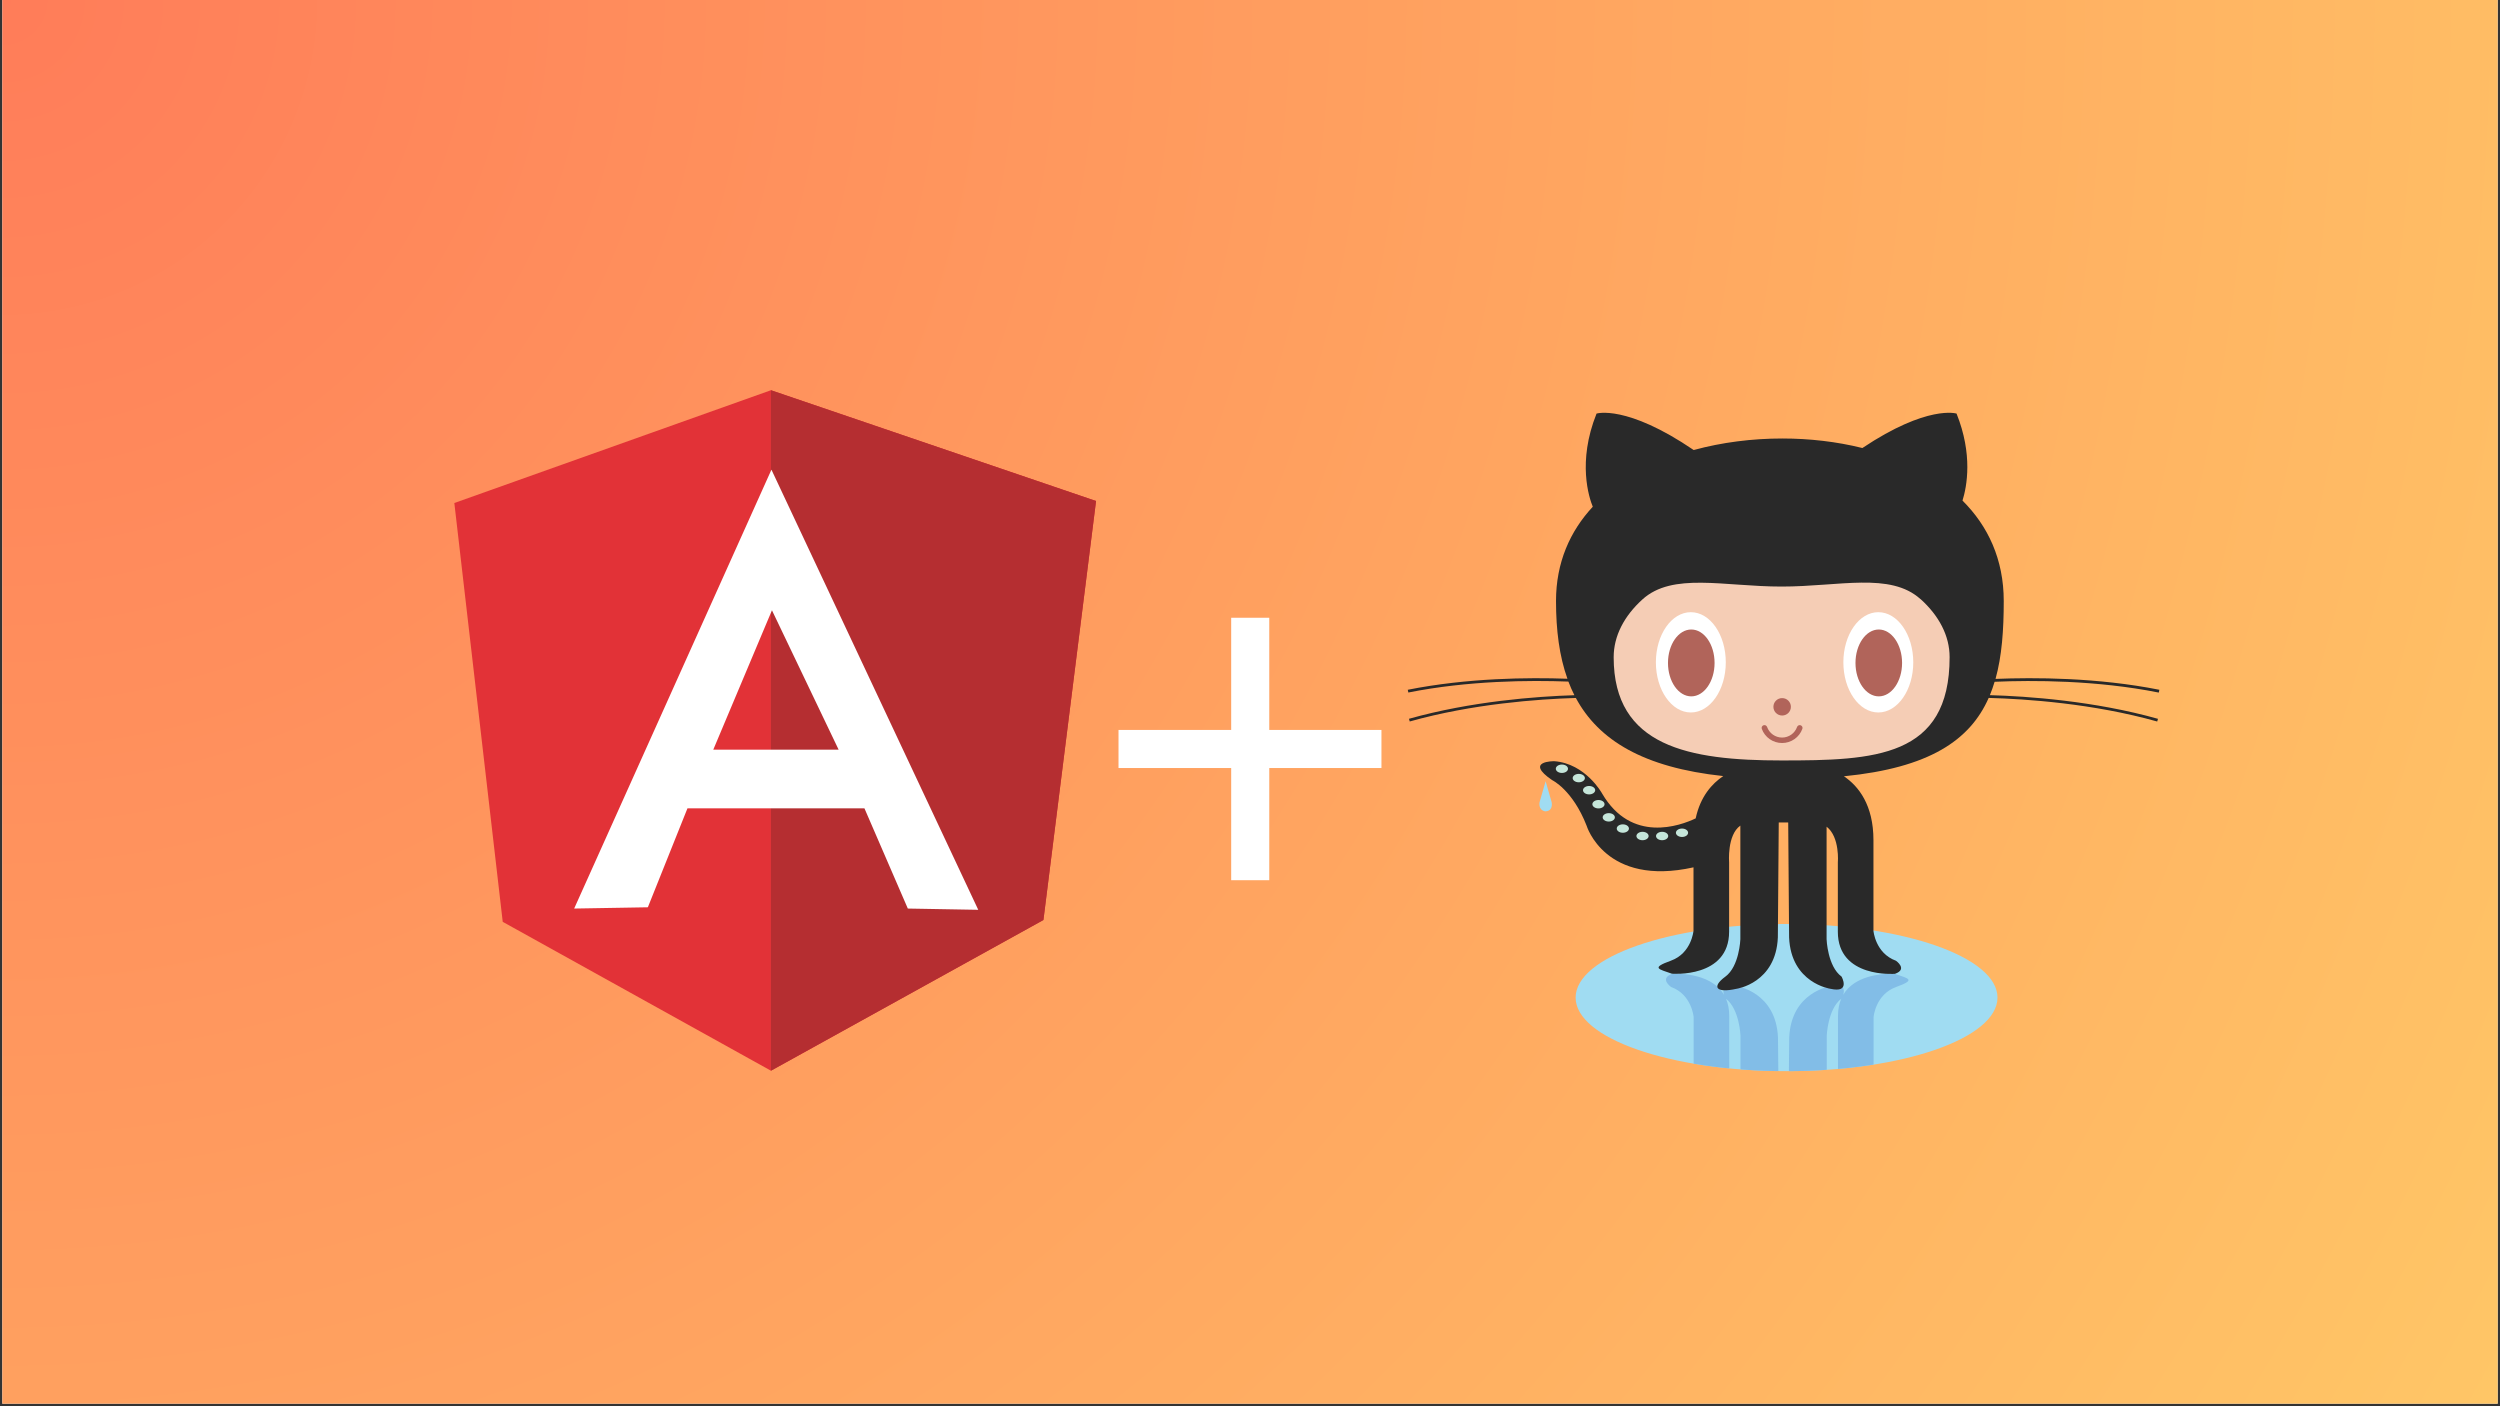<svg xmlns="http://www.w3.org/2000/svg" xmlns:xlink="http://www.w3.org/1999/xlink" width="1280" zoomAndPan="magnify" viewBox="0 0 960 540" height="720" preserveAspectRatio="xMidYMid meet" version="1.0"><rect x="0" y="0" width="960" height="540" fill="#333333" stroke="none"/><defs><g/><clipPath id="47b3ac25ff"><path d="M 0.887 0 L 959.113 0 L 959.113 539 L 0.887 539 Z M 0.887 0 " clip-rule="nonzero"/></clipPath><radialGradient gradientTransform="matrix(1, 0, 0, 1, 0.887, 0)" gradientUnits="userSpaceOnUse" r="1099.418" cx="0" id="8ce82dd244" cy="0" fx="0" fy="0"><stop stop-opacity="1" stop-color="rgb(100%, 48.712%, 34.92%)" offset="0"/><stop stop-opacity="1" stop-color="rgb(100%, 48.994%, 34.969%)" offset="0.008"/><stop stop-opacity="1" stop-color="rgb(100%, 49.335%, 35.028%)" offset="0.02"/><stop stop-opacity="1" stop-color="rgb(100%, 49.675%, 35.088%)" offset="0.031"/><stop stop-opacity="1" stop-color="rgb(100%, 50.015%, 35.147%)" offset="0.043"/><stop stop-opacity="1" stop-color="rgb(100%, 50.354%, 35.208%)" offset="0.055"/><stop stop-opacity="1" stop-color="rgb(100%, 50.694%, 35.268%)" offset="0.066"/><stop stop-opacity="1" stop-color="rgb(100%, 51.035%, 35.327%)" offset="0.078"/><stop stop-opacity="1" stop-color="rgb(100%, 51.375%, 35.387%)" offset="0.09"/><stop stop-opacity="1" stop-color="rgb(100%, 51.714%, 35.446%)" offset="0.102"/><stop stop-opacity="1" stop-color="rgb(100%, 52.054%, 35.506%)" offset="0.113"/><stop stop-opacity="1" stop-color="rgb(100%, 52.394%, 35.567%)" offset="0.125"/><stop stop-opacity="1" stop-color="rgb(100%, 52.733%, 35.626%)" offset="0.137"/><stop stop-opacity="1" stop-color="rgb(100%, 53.073%, 35.686%)" offset="0.148"/><stop stop-opacity="1" stop-color="rgb(100%, 53.413%, 35.745%)" offset="0.16"/><stop stop-opacity="1" stop-color="rgb(100%, 53.754%, 35.805%)" offset="0.172"/><stop stop-opacity="1" stop-color="rgb(100%, 54.092%, 35.864%)" offset="0.184"/><stop stop-opacity="1" stop-color="rgb(100%, 54.433%, 35.925%)" offset="0.195"/><stop stop-opacity="1" stop-color="rgb(100%, 54.773%, 35.985%)" offset="0.207"/><stop stop-opacity="1" stop-color="rgb(100%, 55.112%, 36.044%)" offset="0.219"/><stop stop-opacity="1" stop-color="rgb(100%, 55.452%, 36.104%)" offset="0.23"/><stop stop-opacity="1" stop-color="rgb(100%, 55.792%, 36.163%)" offset="0.242"/><stop stop-opacity="1" stop-color="rgb(100%, 56.076%, 36.214%)" offset="0.254"/><stop stop-opacity="1" stop-color="rgb(100%, 56.302%, 36.253%)" offset="0.262"/><stop stop-opacity="1" stop-color="rgb(100%, 56.529%, 36.293%)" offset="0.27"/><stop stop-opacity="1" stop-color="rgb(100%, 56.755%, 36.334%)" offset="0.277"/><stop stop-opacity="1" stop-color="rgb(100%, 56.982%, 36.374%)" offset="0.285"/><stop stop-opacity="1" stop-color="rgb(100%, 57.208%, 36.414%)" offset="0.293"/><stop stop-opacity="1" stop-color="rgb(100%, 57.434%, 36.453%)" offset="0.301"/><stop stop-opacity="1" stop-color="rgb(100%, 57.661%, 36.493%)" offset="0.309"/><stop stop-opacity="1" stop-color="rgb(100%, 57.887%, 36.533%)" offset="0.316"/><stop stop-opacity="1" stop-color="rgb(100%, 58.115%, 36.572%)" offset="0.324"/><stop stop-opacity="1" stop-color="rgb(100%, 58.34%, 36.612%)" offset="0.332"/><stop stop-opacity="1" stop-color="rgb(100%, 58.568%, 36.652%)" offset="0.34"/><stop stop-opacity="1" stop-color="rgb(100%, 58.794%, 36.693%)" offset="0.348"/><stop stop-opacity="1" stop-color="rgb(100%, 59.021%, 36.732%)" offset="0.355"/><stop stop-opacity="1" stop-color="rgb(100%, 59.247%, 36.772%)" offset="0.363"/><stop stop-opacity="1" stop-color="rgb(100%, 59.474%, 36.812%)" offset="0.371"/><stop stop-opacity="1" stop-color="rgb(100%, 59.7%, 36.852%)" offset="0.379"/><stop stop-opacity="1" stop-color="rgb(100%, 59.927%, 36.891%)" offset="0.387"/><stop stop-opacity="1" stop-color="rgb(100%, 60.153%, 36.931%)" offset="0.395"/><stop stop-opacity="1" stop-color="rgb(100%, 60.381%, 36.971%)" offset="0.402"/><stop stop-opacity="1" stop-color="rgb(100%, 60.606%, 37.01%)" offset="0.41"/><stop stop-opacity="1" stop-color="rgb(100%, 60.834%, 37.051%)" offset="0.418"/><stop stop-opacity="1" stop-color="rgb(100%, 61.06%, 37.091%)" offset="0.426"/><stop stop-opacity="1" stop-color="rgb(100%, 61.287%, 37.131%)" offset="0.434"/><stop stop-opacity="1" stop-color="rgb(100%, 61.513%, 37.17%)" offset="0.441"/><stop stop-opacity="1" stop-color="rgb(100%, 61.74%, 37.21%)" offset="0.449"/><stop stop-opacity="1" stop-color="rgb(100%, 61.966%, 37.25%)" offset="0.457"/><stop stop-opacity="1" stop-color="rgb(100%, 62.193%, 37.289%)" offset="0.465"/><stop stop-opacity="1" stop-color="rgb(100%, 62.419%, 37.329%)" offset="0.473"/><stop stop-opacity="1" stop-color="rgb(100%, 62.646%, 37.369%)" offset="0.48"/><stop stop-opacity="1" stop-color="rgb(100%, 62.872%, 37.41%)" offset="0.488"/><stop stop-opacity="1" stop-color="rgb(100%, 63.098%, 37.45%)" offset="0.496"/><stop stop-opacity="1" stop-color="rgb(100%, 63.382%, 37.498%)" offset="0.504"/><stop stop-opacity="1" stop-color="rgb(100%, 63.722%, 37.558%)" offset="0.516"/><stop stop-opacity="1" stop-color="rgb(100%, 64.061%, 37.617%)" offset="0.527"/><stop stop-opacity="1" stop-color="rgb(100%, 64.401%, 37.677%)" offset="0.539"/><stop stop-opacity="1" stop-color="rgb(100%, 64.742%, 37.738%)" offset="0.551"/><stop stop-opacity="1" stop-color="rgb(100%, 65.082%, 37.798%)" offset="0.562"/><stop stop-opacity="1" stop-color="rgb(100%, 65.421%, 37.857%)" offset="0.574"/><stop stop-opacity="1" stop-color="rgb(100%, 65.761%, 37.917%)" offset="0.586"/><stop stop-opacity="1" stop-color="rgb(100%, 66.101%, 37.976%)" offset="0.598"/><stop stop-opacity="1" stop-color="rgb(100%, 66.44%, 38.036%)" offset="0.609"/><stop stop-opacity="1" stop-color="rgb(100%, 66.78%, 38.097%)" offset="0.621"/><stop stop-opacity="1" stop-color="rgb(100%, 67.064%, 38.147%)" offset="0.633"/><stop stop-opacity="1" stop-color="rgb(100%, 67.29%, 38.187%)" offset="0.641"/><stop stop-opacity="1" stop-color="rgb(100%, 67.517%, 38.226%)" offset="0.648"/><stop stop-opacity="1" stop-color="rgb(100%, 67.743%, 38.266%)" offset="0.656"/><stop stop-opacity="1" stop-color="rgb(100%, 67.97%, 38.306%)" offset="0.664"/><stop stop-opacity="1" stop-color="rgb(100%, 68.196%, 38.345%)" offset="0.672"/><stop stop-opacity="1" stop-color="rgb(100%, 68.423%, 38.385%)" offset="0.68"/><stop stop-opacity="1" stop-color="rgb(100%, 68.649%, 38.425%)" offset="0.688"/><stop stop-opacity="1" stop-color="rgb(100%, 68.877%, 38.466%)" offset="0.695"/><stop stop-opacity="1" stop-color="rgb(100%, 69.102%, 38.506%)" offset="0.703"/><stop stop-opacity="1" stop-color="rgb(100%, 69.33%, 38.545%)" offset="0.711"/><stop stop-opacity="1" stop-color="rgb(100%, 69.556%, 38.585%)" offset="0.719"/><stop stop-opacity="1" stop-color="rgb(100%, 69.783%, 38.625%)" offset="0.727"/><stop stop-opacity="1" stop-color="rgb(100%, 70.009%, 38.664%)" offset="0.734"/><stop stop-opacity="1" stop-color="rgb(100%, 70.236%, 38.704%)" offset="0.742"/><stop stop-opacity="1" stop-color="rgb(100%, 70.462%, 38.744%)" offset="0.75"/><stop stop-opacity="1" stop-color="rgb(100%, 70.746%, 38.794%)" offset="0.758"/><stop stop-opacity="1" stop-color="rgb(100%, 71.085%, 38.853%)" offset="0.77"/><stop stop-opacity="1" stop-color="rgb(100%, 71.425%, 38.913%)" offset="0.781"/><stop stop-opacity="1" stop-color="rgb(100%, 71.765%, 38.972%)" offset="0.793"/><stop stop-opacity="1" stop-color="rgb(100%, 72.104%, 39.032%)" offset="0.805"/><stop stop-opacity="1" stop-color="rgb(100%, 72.388%, 39.082%)" offset="0.816"/><stop stop-opacity="1" stop-color="rgb(100%, 72.615%, 39.122%)" offset="0.824"/><stop stop-opacity="1" stop-color="rgb(100%, 72.841%, 39.162%)" offset="0.832"/><stop stop-opacity="1" stop-color="rgb(100%, 73.068%, 39.203%)" offset="0.84"/><stop stop-opacity="1" stop-color="rgb(100%, 73.294%, 39.243%)" offset="0.848"/><stop stop-opacity="1" stop-color="rgb(100%, 73.521%, 39.282%)" offset="0.855"/><stop stop-opacity="1" stop-color="rgb(100%, 73.747%, 39.322%)" offset="0.863"/><stop stop-opacity="1" stop-color="rgb(100%, 73.975%, 39.362%)" offset="0.871"/><stop stop-opacity="1" stop-color="rgb(100%, 74.257%, 39.41%)" offset="0.879"/><stop stop-opacity="1" stop-color="rgb(100%, 74.597%, 39.471%)" offset="0.891"/><stop stop-opacity="1" stop-color="rgb(100%, 74.936%, 39.531%)" offset="0.902"/><stop stop-opacity="1" stop-color="rgb(100%, 75.22%, 39.581%)" offset="0.914"/><stop stop-opacity="1" stop-color="rgb(100%, 75.447%, 39.621%)" offset="0.922"/><stop stop-opacity="1" stop-color="rgb(100%, 75.673%, 39.661%)" offset="0.93"/><stop stop-opacity="1" stop-color="rgb(100%, 75.9%, 39.7%)" offset="0.938"/><stop stop-opacity="1" stop-color="rgb(100%, 76.183%, 39.749%)" offset="0.945"/><stop stop-opacity="1" stop-color="rgb(100%, 76.466%, 39.8%)" offset="0.957"/><stop stop-opacity="1" stop-color="rgb(100%, 76.692%, 39.839%)" offset="0.965"/><stop stop-opacity="1" stop-color="rgb(100%, 76.976%, 39.89%)" offset="0.973"/><stop stop-opacity="1" stop-color="rgb(100%, 77.258%, 39.94%)" offset="0.984"/><stop stop-opacity="1" stop-color="rgb(100%, 77.486%, 39.98%)" offset="0.992"/><stop stop-opacity="1" stop-color="rgb(100%, 77.599%, 39.999%)" offset="1"/></radialGradient><clipPath id="2151bf1240"><path d="M 174.152 149.848 L 421 149.848 L 421 411.113 L 174.152 411.113 Z M 174.152 149.848 " clip-rule="nonzero"/></clipPath><clipPath id="c6d62ed75f"><path d="M 296 149.848 L 421 149.848 L 421 411.113 L 296 411.113 Z M 296 149.848 " clip-rule="nonzero"/></clipPath><clipPath id="b4a2536eb1"><path d="M 605 354 L 768 354 L 768 411.324 L 605 411.324 Z M 605 354 " clip-rule="nonzero"/></clipPath><clipPath id="b7077646a3"><path d="M 639.055 373.441 L 733 373.441 L 733 411.324 L 639.055 411.324 Z M 639.055 373.441 " clip-rule="nonzero"/></clipPath><clipPath id="11059050a0"><path d="M 707.793 382.008 C 708.344 380.219 708.434 377.465 702.902 378.711 C 702.902 378.711 687.785 380.863 687.066 398.445 L 686.723 432.129 L 683.09 432.129 L 682.746 398.445 C 682.023 380.867 666.91 378.711 666.91 378.711 C 661.395 377.465 661.465 380.215 662.02 382.004 C 656.598 372.801 642.074 373.988 642.074 373.988 C 637.035 375.781 641.715 379.012 641.715 379.012 C 649.633 381.879 650.355 390.492 650.355 390.492 L 650.355 414.824 L 651.191 433.633 C 652.988 442.012 657.426 446.965 661.777 449.883 L 708.121 449.828 C 713.727 446.035 719.461 438.848 719.461 425.277 L 719.461 390.492 C 719.461 390.492 720.18 381.879 728.102 379.012 C 736.023 376.141 732.777 375.781 727.738 373.988 C 727.738 373.988 727.125 373.941 726.102 373.938 C 722.152 373.938 712.105 374.691 707.793 382.008 M 664.031 416.684 L 664.031 390.137 C 664.031 387.543 663.57 385.359 662.785 383.527 C 668 387.578 668.348 397.73 668.348 397.73 L 668.348 430.867 C 663.16 427.207 664.031 416.68 664.031 416.68 M 701.473 397.727 C 701.473 397.727 701.82 387.57 707.031 383.523 C 706.25 385.355 705.789 387.535 705.789 390.129 L 705.789 416.68 C 705.789 416.68 706.66 426.465 701.473 430.492 Z M 701.473 397.727 " clip-rule="nonzero"/></clipPath></defs><g clip-path="url(#47b3ac25ff)"><path fill="#ffffff" d="M 0.887 0 L 959.113 0 L 959.113 539 L 0.887 539 Z M 0.887 0 " fill-opacity="1" fill-rule="nonzero"/><path fill="url(#8ce82dd244)" d="M 0.887 0 L 0.887 539 L 959.113 539 L 959.113 0 Z M 0.887 0 " fill-rule="nonzero"/></g><g clip-path="url(#2151bf1240)"><path fill="#e23237" d="M 174.465 193.156 L 296.043 149.844 L 420.883 192.387 L 400.676 353.223 L 296.043 411.156 L 193.047 353.984 L 174.465 193.16 Z M 174.465 193.156 " fill-opacity="1" fill-rule="nonzero"/></g><g clip-path="url(#c6d62ed75f)"><path fill="#b52e31" d="M 420.883 192.387 L 296.043 149.844 L 296.043 411.148 L 400.68 353.301 L 420.883 192.387 L 420.883 192.383 Z M 420.883 192.387 " fill-opacity="1" fill-rule="nonzero"/></g><path fill="#ffffff" d="M 296.234 180.355 L 220.477 348.883 L 248.777 348.398 L 263.988 310.391 L 331.941 310.391 L 348.602 348.883 L 375.648 349.367 L 296.234 180.355 L 296.234 180.359 Z M 296.43 234.348 L 322.027 287.863 L 273.902 287.863 Z M 296.43 234.348 " fill-opacity="1" fill-rule="nonzero"/><g clip-path="url(#b4a2536eb1)"><path fill="#a0dcf2" d="M 767.035 383.07 C 767.035 398.68 730.773 411.328 686.039 411.328 C 641.305 411.328 605.039 398.68 605.039 383.07 C 605.039 367.465 641.301 354.809 686.039 354.809 C 730.773 354.809 767.035 367.48 767.035 383.07 " fill-opacity="1" fill-rule="nonzero"/></g><g clip-path="url(#b7077646a3)"><g clip-path="url(#11059050a0)"><path fill="#82bde7" d="M 767.035 383.07 C 767.035 398.68 730.773 411.328 686.039 411.328 C 641.305 411.328 605.039 398.68 605.039 383.07 C 605.039 367.465 641.301 354.809 686.039 354.809 C 730.773 354.809 767.035 367.48 767.035 383.07 " fill-opacity="1" fill-rule="nonzero"/></g></g><path fill="#a0dcf2" d="M 593.52 299.98 L 591.18 308.102 C 591.18 308.102 590.574 311.035 593.348 311.555 C 596.242 311.5 596.008 308.797 595.805 307.922 Z M 593.52 299.98 " fill-opacity="1" fill-rule="nonzero"/><path fill="#292929" d="M 828.984 265.93 L 829.199 264.875 C 805.434 260.137 781.051 260.09 766.285 260.699 C 768.707 251.996 769.438 241.98 769.438 230.812 C 769.438 214.797 763.402 201.984 753.602 192.23 C 755.312 186.723 757.602 174.484 751.316 158.816 C 751.316 158.816 740.215 155.309 715.152 172.039 C 705.328 169.59 694.871 168.383 684.398 168.383 C 672.879 168.383 661.238 169.844 650.379 172.812 C 624.496 155.211 613.074 158.816 613.074 158.816 C 605.613 177.422 610.227 191.168 611.625 194.586 C 602.859 204.02 597.508 216.055 597.508 230.812 C 597.508 241.953 598.781 251.949 601.891 260.637 C 587.012 260.098 563.516 260.305 540.586 264.871 L 540.801 265.926 C 563.848 261.332 587.488 261.168 602.266 261.727 C 602.949 263.523 603.711 265.258 604.566 266.957 C 589.941 267.426 564.977 269.281 541.047 276.012 L 541.34 277.047 C 565.457 270.266 590.641 268.457 605.125 268.016 C 613.859 284.25 631.086 294.734 661.73 298.012 C 657.379 300.922 652.941 305.875 651.141 314.258 C 645.215 317.082 626.453 323.98 615.195 304.684 C 615.195 304.684 608.895 293.199 596.832 292.301 C 596.832 292.301 585.137 292.141 596.023 299.566 C 596.023 299.566 603.855 303.246 609.254 317.051 C 609.254 317.051 616.301 340.621 650.305 333.059 L 650.305 357.406 C 650.305 357.406 649.586 366.02 641.664 368.887 C 633.742 371.754 636.984 372.117 642.023 373.906 C 642.023 373.906 663.98 375.703 663.98 357.762 L 663.98 331.215 C 663.98 331.215 663.109 320.684 668.297 317.027 L 668.297 360.672 C 668.297 360.672 667.938 371.078 662.539 375.023 C 657.141 378.973 658.941 381.48 666.859 379.688 C 666.859 379.688 681.973 377.535 682.695 359.957 L 683.039 315.824 L 686.672 315.824 L 687.016 359.957 C 687.734 377.535 702.852 379.688 702.852 379.688 C 710.77 381.48 707.168 375.023 707.168 375.023 C 701.77 371.078 701.41 360.672 701.41 360.672 L 701.41 317.441 C 706.598 321.449 705.73 331.254 705.73 331.254 L 705.73 357.805 C 705.73 375.742 727.684 373.945 727.684 373.945 C 732.719 372.156 728.047 368.926 728.047 368.926 C 720.125 366.039 719.406 357.445 719.406 357.445 L 719.406 322.645 C 719.406 309.074 713.672 301.887 708.066 298.094 C 740.73 294.863 756.43 284.344 763.656 268 C 777.969 268.391 803.73 270.129 828.371 277.062 L 828.664 276.027 C 804.164 269.137 778.574 267.355 764.113 266.938 C 764.801 265.285 765.395 263.566 765.926 261.805 C 780.578 261.16 805.07 261.188 828.926 265.941 " fill-opacity="1" fill-rule="nonzero"/><path fill="#f5cdb5" d="M 737.496 230.047 C 744.535 236.406 748.652 244.082 748.652 252.352 C 748.652 290.965 719.773 292.016 684.152 292.016 C 648.535 292.016 619.648 286.688 619.648 252.379 C 619.648 244.164 623.707 236.535 630.66 230.207 C 642.258 219.656 661.883 225.242 684.145 225.242 C 706.32 225.242 725.875 219.598 737.484 230.078 " fill-opacity="1" fill-rule="nonzero"/><path fill="#ffffff" d="M 662.703 254.332 C 662.703 264.965 656.695 273.59 649.281 273.59 C 641.871 273.59 635.859 264.969 635.859 254.332 C 635.859 243.695 641.871 235.078 649.281 235.078 C 656.695 235.078 662.703 243.695 662.703 254.332 " fill-opacity="1" fill-rule="nonzero"/><path fill="#b1645a" d="M 658.395 254.574 C 658.395 261.664 654.371 267.406 649.449 267.406 C 644.523 267.406 640.504 261.664 640.504 254.574 C 640.504 247.484 644.504 241.73 649.449 241.73 C 654.391 241.73 658.395 247.48 658.395 254.574 " fill-opacity="1" fill-rule="nonzero"/><path fill="#ffffff" d="M 734.695 254.332 C 734.695 264.965 728.688 273.59 721.273 273.59 C 713.859 273.59 707.852 264.969 707.852 254.332 C 707.852 243.695 713.863 235.078 721.273 235.078 C 728.684 235.078 734.695 243.695 734.695 254.332 " fill-opacity="1" fill-rule="nonzero"/><path fill="#b1645a" d="M 730.398 254.574 C 730.398 261.664 726.375 267.406 721.453 267.406 C 716.527 267.406 712.508 261.664 712.508 254.574 C 712.508 247.484 716.527 241.73 721.453 241.73 C 726.375 241.73 730.398 247.48 730.398 254.574 M 687.703 271.414 C 687.703 273.262 686.199 274.762 684.344 274.762 C 682.492 274.762 680.988 273.262 680.988 271.414 C 680.988 269.566 682.488 268.07 684.344 268.07 C 686.199 268.07 687.703 269.566 687.703 271.414 M 676.527 279.875 C 676.48 279.742 676.457 279.602 676.465 279.461 C 676.473 279.316 676.508 279.18 676.57 279.051 C 676.633 278.922 676.715 278.812 676.82 278.715 C 676.93 278.621 677.051 278.547 677.184 278.5 C 677.32 278.453 677.457 278.434 677.602 278.441 C 677.746 278.449 677.879 278.484 678.012 278.543 C 678.141 278.605 678.25 278.691 678.348 278.797 C 678.441 278.902 678.516 279.023 678.562 279.156 C 679.426 281.59 681.738 283.223 684.316 283.223 C 686.898 283.223 689.211 281.59 690.074 279.156 C 690.121 279.023 690.195 278.902 690.289 278.797 C 690.387 278.691 690.496 278.609 690.625 278.547 C 690.758 278.484 690.891 278.449 691.035 278.441 C 691.176 278.434 691.316 278.457 691.453 278.504 C 691.586 278.551 691.707 278.621 691.812 278.719 C 691.918 278.812 692.004 278.926 692.066 279.055 C 692.125 279.184 692.16 279.316 692.168 279.461 C 692.176 279.602 692.156 279.742 692.109 279.875 C 691.82 280.672 691.414 281.41 690.898 282.082 C 690.379 282.758 689.773 283.336 689.074 283.824 C 688.379 284.312 687.625 284.684 686.812 284.938 C 686 285.195 685.168 285.32 684.316 285.32 C 683.465 285.32 682.637 285.195 681.824 284.938 C 681.012 284.684 680.258 284.312 679.559 283.824 C 678.863 283.336 678.254 282.758 677.738 282.082 C 677.219 281.41 676.816 280.672 676.527 279.875 " fill-opacity="1" fill-rule="nonzero"/><path fill="#c5e6da" d="M 602.109 295.199 C 602.109 296.094 601.062 296.812 599.77 296.812 C 598.477 296.812 597.43 296.094 597.43 295.199 C 597.43 294.309 598.477 293.586 599.77 293.586 C 601.062 293.586 602.109 294.305 602.109 295.199 M 608.594 298.785 C 608.594 299.68 607.543 300.402 606.25 300.402 C 604.957 300.402 603.91 299.68 603.91 298.785 C 603.91 297.891 604.957 297.172 606.25 297.172 C 607.543 297.172 608.594 297.895 608.594 298.785 M 612.555 303.438 C 612.555 304.328 611.508 305.051 610.211 305.051 C 608.918 305.051 607.875 304.328 607.875 303.438 C 607.875 302.547 608.922 301.82 610.211 301.82 C 611.504 301.82 612.555 302.543 612.555 303.438 M 616.148 308.82 C 616.148 309.715 615.105 310.438 613.812 310.438 C 612.52 310.438 611.469 309.715 611.469 308.82 C 611.469 307.926 612.516 307.203 613.812 307.203 C 615.105 307.203 616.148 307.926 616.148 308.82 M 620.109 313.863 C 620.109 314.754 619.066 315.477 617.773 315.477 C 616.477 315.477 615.43 314.754 615.43 313.863 C 615.43 312.973 616.48 312.246 617.773 312.246 C 619.062 312.246 620.109 312.969 620.109 313.863 M 625.512 318.168 C 625.512 319.059 624.465 319.781 623.172 319.781 C 621.875 319.781 620.832 319.062 620.832 318.168 C 620.832 317.27 621.879 316.551 623.172 316.551 C 624.465 316.551 625.512 317.273 625.512 318.168 " fill-opacity="1" fill-rule="nonzero"/><path fill="#c5e6da" d="M 633.07 321.031 C 633.07 321.922 632.027 322.645 630.73 322.645 C 629.438 322.645 628.391 321.922 628.391 321.031 C 628.391 320.141 629.438 319.414 630.73 319.414 C 632.027 319.414 633.07 320.137 633.07 321.031 " fill-opacity="1" fill-rule="nonzero"/><path fill="#c5e6da" d="M 640.594 321.031 C 640.594 321.922 639.551 322.645 638.258 322.645 C 636.961 322.645 635.914 321.922 635.914 321.031 C 635.914 320.141 636.961 319.414 638.258 319.414 C 639.551 319.414 640.594 320.137 640.594 321.031 " fill-opacity="1" fill-rule="nonzero"/><path fill="#c5e6da" d="M 648.23 319.781 C 648.23 320.676 647.188 321.398 645.891 321.398 C 644.598 321.398 643.551 320.676 643.551 319.781 C 643.551 318.887 644.598 318.164 645.891 318.164 C 647.188 318.164 648.23 318.887 648.23 319.781 " fill-opacity="1" fill-rule="nonzero"/><g fill="#ffffff" fill-opacity="1"><g transform="translate(421.509, 337.999)"><g><path d="M 51.266 -100.781 L 65.891 -100.781 L 65.891 -57.703 L 108.969 -57.703 L 108.969 -43.078 L 65.891 -43.078 L 65.891 0 L 51.266 0 L 51.266 -43.078 L 8 -43.078 L 8 -57.703 L 51.266 -57.703 Z M 51.266 -100.781 "/></g></g></g></svg>